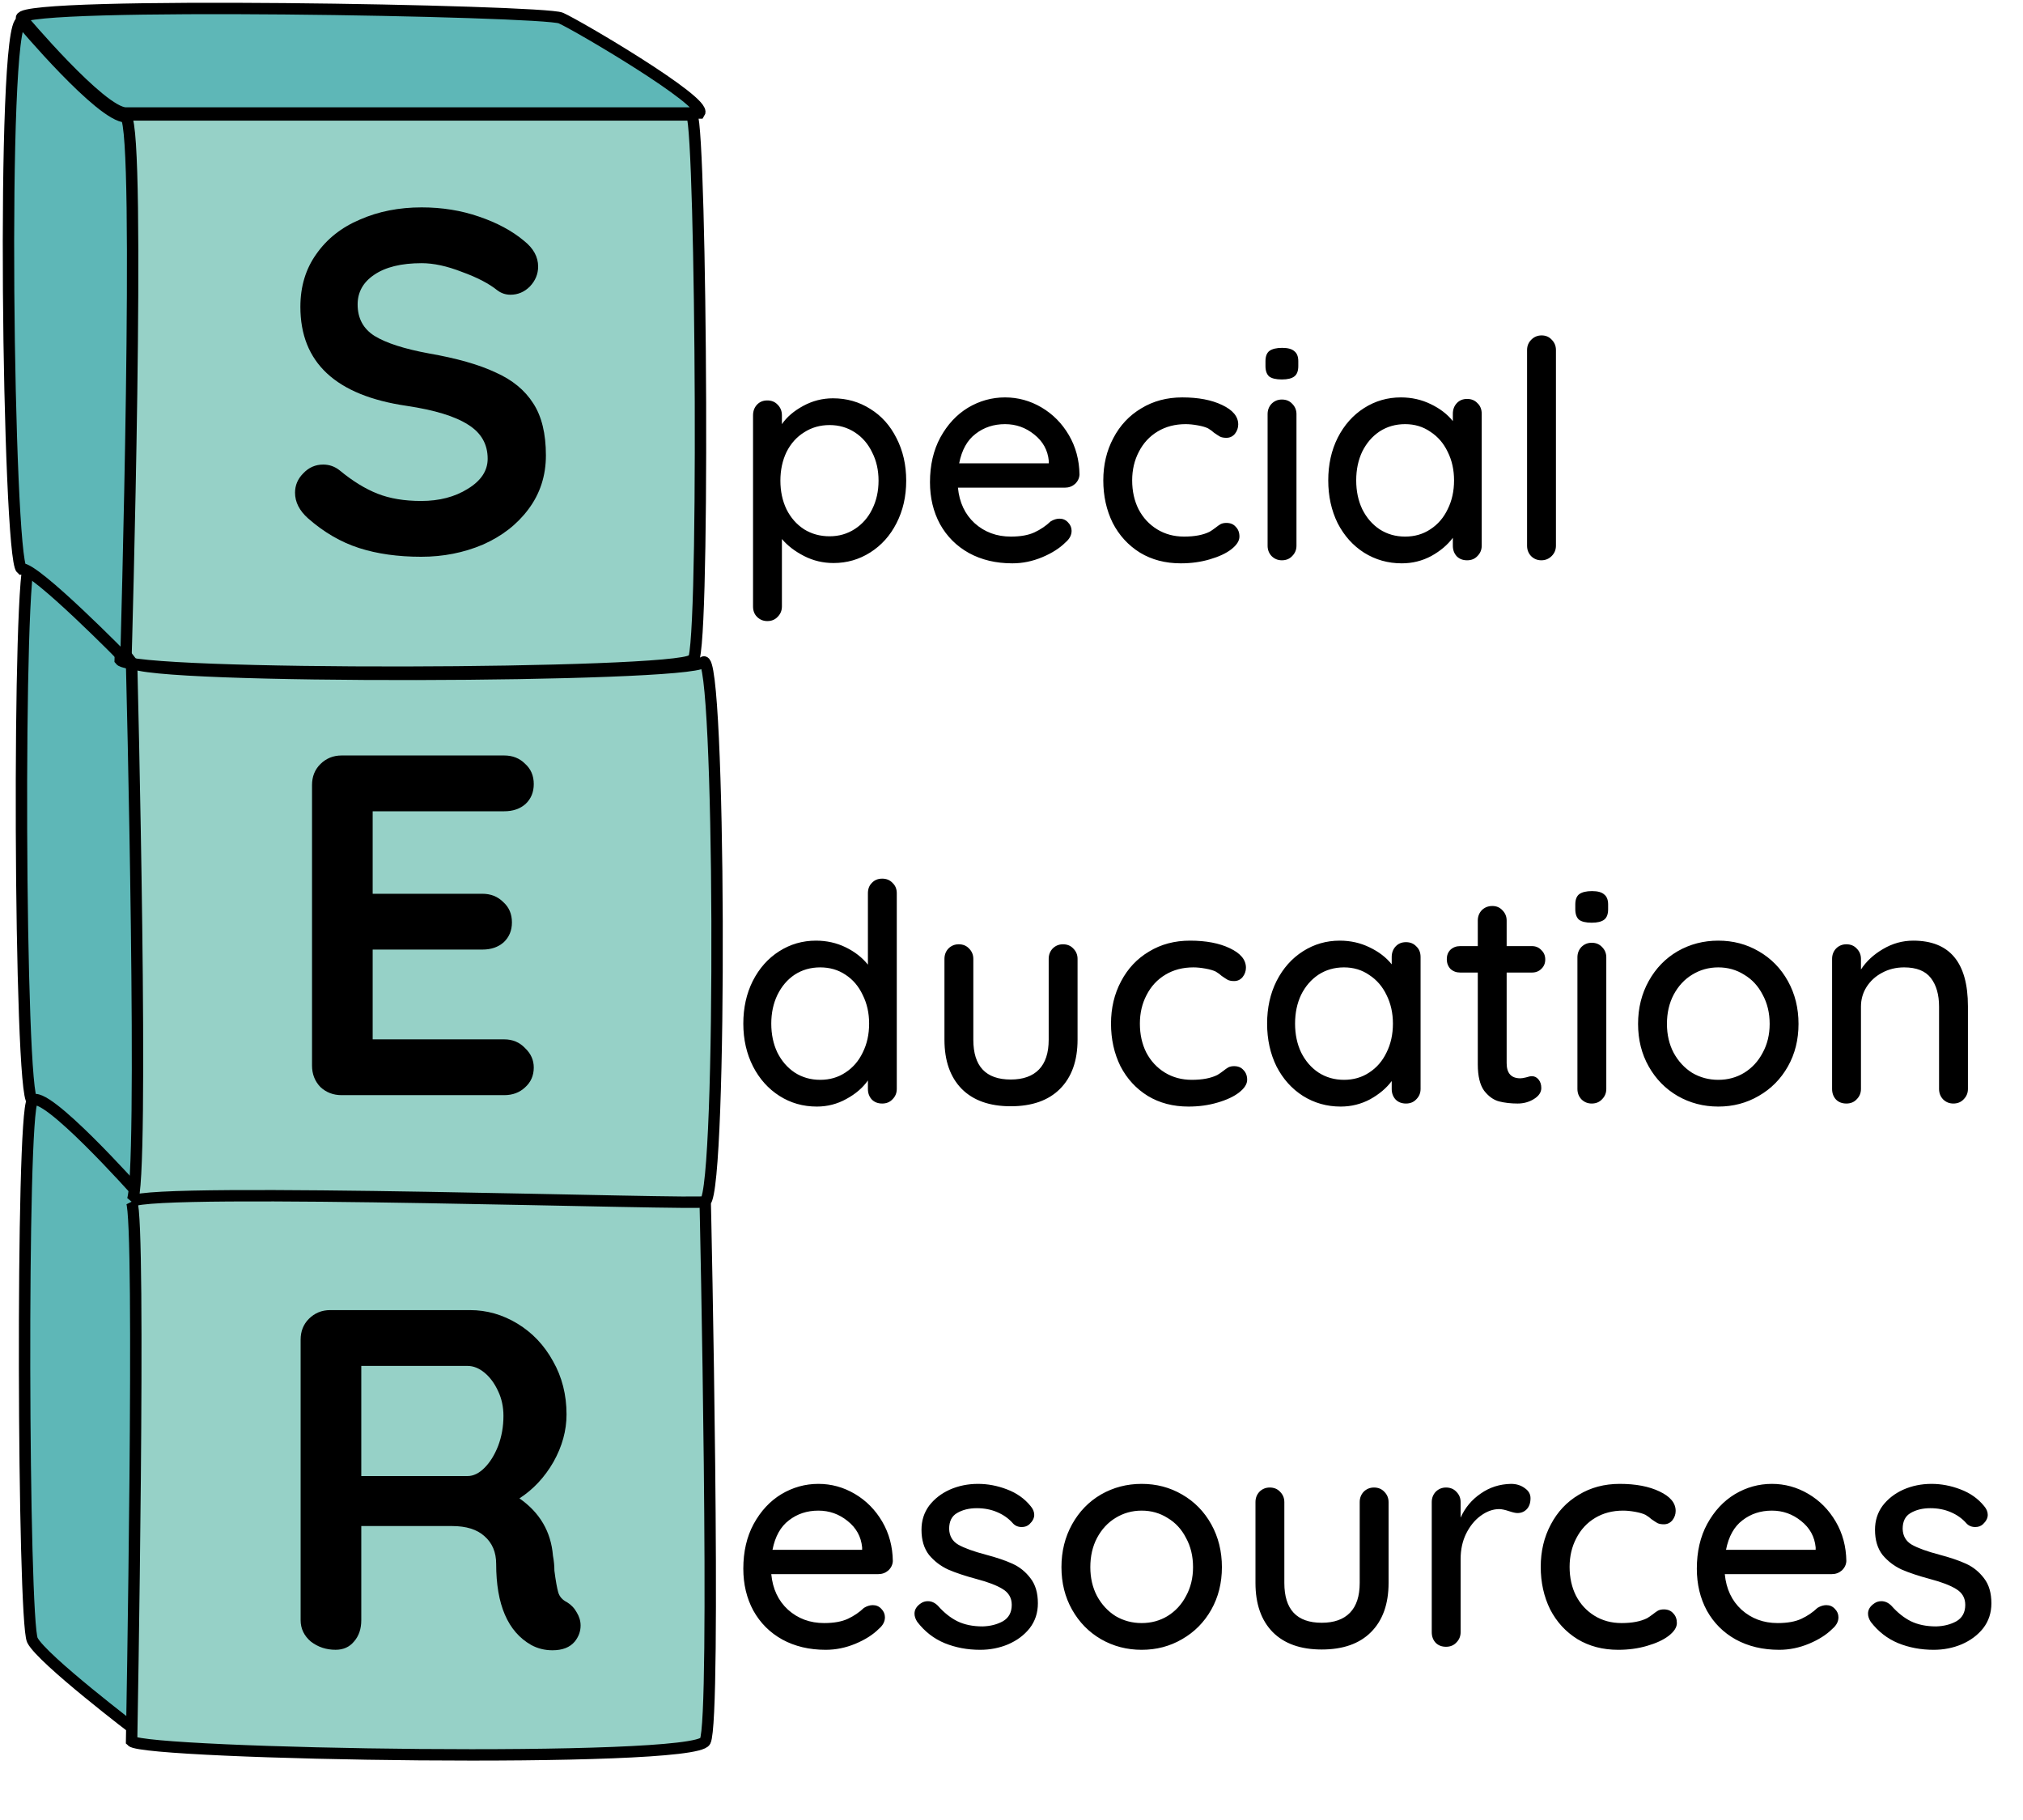 <svg width="239" height="215" viewBox="0 0 239 215" fill="none" xmlns="http://www.w3.org/2000/svg">
<path d="M16.17 77.081C16.17 77.081 17.741 139.909 16.17 140.807C17.292 143.051 16.17 204.533 16.17 204.533C16.17 204.533 4.951 196.006 3.829 193.762C2.707 191.518 2.483 131.607 3.829 130.036C2.258 129.812 2.034 66.31 3.605 66.086C5.175 65.861 16.17 77.081 16.17 77.081Z" fill="#5EB7B7"/>
<path d="M16.17 140.807C17.741 139.909 16.17 77.081 16.17 77.081C16.17 77.081 5.175 65.861 3.605 66.086C2.034 66.31 2.258 129.812 3.829 130.036M16.17 140.807C17.292 143.051 16.17 204.533 16.17 204.533C16.17 204.533 4.951 196.006 3.829 193.762C2.707 191.518 2.483 131.607 3.829 130.036M16.17 140.807C16.17 140.807 5.175 128.466 3.829 130.036" stroke="black" stroke-width="1.346"/>
<path d="M15.584 141.929C17.093 140.07 15.547 78.236 15.547 78.236C17.118 80.256 81.069 80.031 83.088 78.236C85.108 76.441 85.332 140.388 83.313 141.963C83.332 142.391 84.649 203.015 83.313 205.689C81.966 208.381 17.118 207.259 15.547 205.689C15.547 205.689 16.669 144.206 15.547 141.963C15.557 141.951 15.569 141.94 15.584 141.929Z" fill="#96D1C7"/>
<path d="M14.201 77.975C14.201 77.975 15.996 15.371 14.201 13.575H81.742C82.864 15.595 83.312 80.443 81.742 77.975C79.722 79.77 15.772 79.994 14.201 77.975Z" fill="#96D1C7"/>
<path d="M15.584 141.929C17.093 140.07 15.547 78.236 15.547 78.236C17.118 80.256 81.069 80.031 83.088 78.236C85.108 76.441 85.332 140.388 83.313 141.963M15.584 141.929C15.572 141.944 15.56 141.955 15.547 141.963M15.584 141.929C17.941 140.195 83.313 142.409 83.313 141.963M15.584 141.929C15.569 141.94 15.557 141.951 15.547 141.963M15.547 141.963C16.669 144.206 15.547 205.689 15.547 205.689C17.118 207.259 81.966 208.381 83.313 205.689C84.649 203.015 83.332 142.391 83.313 141.963M83.313 141.963C83.313 141.962 83.312 141.963 83.313 141.963ZM83.313 141.963C83.312 141.959 83.313 141.959 83.313 141.963ZM14.201 13.575C15.996 15.371 14.201 77.975 14.201 77.975C15.772 79.994 79.722 79.77 81.742 77.975C83.312 80.443 82.864 15.595 81.742 13.575H14.201Z" stroke="black" stroke-width="1.346"/>
<path d="M14.874 13.8C11.957 13.8 2.533 2.581 2.533 2.581C0.065 2.581 0.962 65.858 2.533 67.204C4.104 66.98 14.874 77.975 14.874 77.975C14.874 77.975 16.669 15.595 14.874 13.8Z" fill="#5EB7B7"/>
<path d="M14.874 13.351H82.639C83.537 12.005 68.278 3.029 66.259 2.132C64.24 1.234 2.533 0.112 2.533 2.132C2.533 2.132 11.957 13.351 14.874 13.351Z" fill="#5EB7B7"/>
<path d="M14.874 13.8C11.957 13.8 2.533 2.581 2.533 2.581C0.065 2.581 0.962 65.858 2.533 67.204C4.104 66.98 14.874 77.975 14.874 77.975C14.874 77.975 16.669 15.595 14.874 13.8Z" stroke="black" stroke-width="1.346"/>
<path d="M14.874 13.351H82.639C83.537 12.005 68.278 3.029 66.259 2.132C64.24 1.234 2.533 0.112 2.533 2.132C2.533 2.132 11.957 13.351 14.874 13.351Z" stroke="black" stroke-width="1.346"/>
<path d="M49.761 65.773C47.009 65.773 44.563 65.429 42.423 64.741C40.283 64.053 38.277 62.888 36.404 61.245C35.372 60.327 34.856 59.315 34.856 58.206C34.856 57.327 35.181 56.563 35.831 55.913C36.48 55.225 37.264 54.881 38.181 54.881C38.907 54.881 39.557 55.111 40.13 55.569C41.659 56.831 43.149 57.748 44.602 58.321C46.054 58.894 47.774 59.181 49.761 59.181C51.901 59.181 53.736 58.703 55.264 57.748C56.831 56.792 57.614 55.608 57.614 54.194C57.614 52.474 56.85 51.136 55.322 50.181C53.793 49.187 51.366 48.442 48.041 47.945C39.672 46.722 35.487 42.824 35.487 36.251C35.487 33.843 36.117 31.76 37.379 30.002C38.64 28.206 40.359 26.849 42.538 25.932C44.716 24.976 47.143 24.499 49.818 24.499C52.226 24.499 54.481 24.862 56.583 25.588C58.723 26.314 60.5 27.269 61.914 28.454C63.022 29.333 63.576 30.346 63.576 31.492C63.576 32.371 63.252 33.155 62.602 33.843C61.952 34.492 61.188 34.817 60.309 34.817C59.736 34.817 59.22 34.645 58.761 34.301C57.767 33.499 56.373 32.773 54.576 32.123C52.818 31.435 51.232 31.091 49.818 31.091C47.41 31.091 45.538 31.55 44.2 32.467C42.901 33.346 42.251 34.512 42.251 35.964C42.251 37.607 42.92 38.849 44.258 39.69C45.633 40.531 47.774 41.219 50.678 41.754C53.965 42.327 56.583 43.072 58.532 43.989C60.519 44.868 62.01 46.091 63.003 47.658C63.997 49.187 64.494 51.232 64.494 53.792C64.494 56.2 63.806 58.321 62.43 60.155C61.092 61.952 59.296 63.346 57.041 64.34C54.786 65.296 52.36 65.773 49.761 65.773Z" fill="black"/>
<path d="M98.407 47.054C100.035 47.054 101.507 47.473 102.823 48.311C104.14 49.125 105.169 50.273 105.911 51.757C106.677 53.241 107.06 54.917 107.06 56.784C107.06 58.651 106.677 60.326 105.911 61.81C105.169 63.27 104.14 64.419 102.823 65.257C101.507 66.094 100.059 66.513 98.479 66.513C97.235 66.513 96.074 66.238 94.997 65.687C93.92 65.137 93.046 64.467 92.376 63.677V71.647C92.376 72.126 92.208 72.533 91.873 72.868C91.562 73.203 91.155 73.371 90.653 73.371C90.174 73.371 89.767 73.203 89.432 72.868C89.121 72.557 88.965 72.15 88.965 71.647V49.065C88.965 48.562 89.121 48.143 89.432 47.808C89.743 47.473 90.15 47.306 90.653 47.306C91.155 47.306 91.562 47.473 91.873 47.808C92.208 48.143 92.376 48.562 92.376 49.065V50.106C92.95 49.268 93.788 48.55 94.889 47.952C95.99 47.353 97.163 47.054 98.407 47.054ZM98.013 63.354C99.114 63.354 100.107 63.067 100.992 62.492C101.878 61.918 102.56 61.14 103.039 60.158C103.541 59.153 103.793 58.028 103.793 56.784C103.793 55.539 103.541 54.426 103.039 53.445C102.56 52.44 101.878 51.65 100.992 51.075C100.107 50.501 99.114 50.214 98.013 50.214C96.888 50.214 95.882 50.501 94.997 51.075C94.111 51.626 93.417 52.404 92.914 53.409C92.436 54.414 92.196 55.539 92.196 56.784C92.196 58.028 92.436 59.153 92.914 60.158C93.417 61.164 94.111 61.954 94.997 62.528C95.882 63.079 96.888 63.354 98.013 63.354ZM127.533 56.066C127.509 56.496 127.33 56.867 126.995 57.179C126.66 57.466 126.265 57.609 125.81 57.609H113.172C113.34 59.357 113.998 60.757 115.147 61.81C116.32 62.863 117.744 63.39 119.419 63.39C120.568 63.39 121.502 63.222 122.22 62.887C122.938 62.552 123.572 62.121 124.123 61.595C124.482 61.379 124.829 61.272 125.164 61.272C125.571 61.272 125.906 61.415 126.169 61.702C126.456 61.989 126.6 62.325 126.6 62.708C126.6 63.21 126.36 63.665 125.882 64.072C125.188 64.766 124.266 65.352 123.117 65.831C121.968 66.31 120.796 66.549 119.599 66.549C117.66 66.549 115.949 66.142 114.465 65.328C113.005 64.515 111.868 63.378 111.054 61.918C110.264 60.458 109.869 58.806 109.869 56.963C109.869 54.953 110.276 53.194 111.09 51.686C111.928 50.154 113.017 48.981 114.357 48.167C115.721 47.353 117.182 46.947 118.737 46.947C120.269 46.947 121.705 47.342 123.046 48.131C124.386 48.921 125.463 50.01 126.277 51.398C127.09 52.787 127.509 54.342 127.533 56.066ZM118.737 50.106C117.397 50.106 116.236 50.489 115.255 51.255C114.273 51.997 113.627 53.158 113.316 54.737H123.907V54.45C123.787 53.182 123.213 52.14 122.184 51.327C121.179 50.513 120.03 50.106 118.737 50.106ZM139.679 46.947C141.57 46.947 143.138 47.246 144.383 47.844C145.651 48.443 146.285 49.208 146.285 50.142C146.285 50.549 146.154 50.92 145.89 51.255C145.627 51.566 145.292 51.721 144.885 51.721C144.574 51.721 144.323 51.674 144.131 51.578C143.964 51.482 143.724 51.327 143.413 51.111C143.27 50.968 143.042 50.8 142.731 50.609C142.444 50.465 142.037 50.345 141.51 50.25C140.984 50.154 140.505 50.106 140.074 50.106C138.83 50.106 137.729 50.393 136.771 50.968C135.814 51.542 135.072 52.344 134.545 53.373C134.019 54.378 133.756 55.503 133.756 56.748C133.756 58.016 134.007 59.153 134.509 60.158C135.036 61.164 135.766 61.954 136.7 62.528C137.633 63.102 138.698 63.39 139.895 63.39C141.139 63.39 142.145 63.198 142.911 62.815C143.078 62.719 143.306 62.564 143.593 62.349C143.832 62.157 144.036 62.014 144.203 61.918C144.395 61.822 144.622 61.774 144.885 61.774C145.364 61.774 145.735 61.93 145.998 62.241C146.285 62.528 146.429 62.911 146.429 63.39C146.429 63.892 146.106 64.395 145.46 64.898C144.837 65.376 143.988 65.771 142.911 66.082C141.857 66.394 140.721 66.549 139.5 66.549C137.681 66.549 136.077 66.13 134.689 65.293C133.301 64.431 132.224 63.258 131.458 61.774C130.716 60.266 130.345 58.591 130.345 56.748C130.345 54.905 130.74 53.241 131.53 51.757C132.319 50.25 133.42 49.077 134.833 48.239C136.245 47.377 137.86 46.947 139.679 46.947ZM153.167 64.467C153.167 64.945 152.999 65.352 152.664 65.687C152.353 66.022 151.946 66.19 151.443 66.19C150.965 66.19 150.558 66.022 150.223 65.687C149.912 65.352 149.756 64.945 149.756 64.467V48.921C149.756 48.443 149.912 48.036 150.223 47.7C150.558 47.365 150.965 47.198 151.443 47.198C151.946 47.198 152.353 47.365 152.664 47.7C152.999 48.036 153.167 48.443 153.167 48.921V64.467ZM151.443 44.828C150.749 44.828 150.247 44.709 149.936 44.469C149.648 44.206 149.505 43.799 149.505 43.249V42.674C149.505 42.1 149.66 41.693 149.972 41.453C150.307 41.214 150.809 41.094 151.479 41.094C152.15 41.094 152.628 41.226 152.915 41.489C153.227 41.729 153.382 42.124 153.382 42.674V43.249C153.382 43.823 153.227 44.23 152.915 44.469C152.604 44.709 152.114 44.828 151.443 44.828ZM173.328 47.126C173.831 47.126 174.238 47.294 174.549 47.629C174.884 47.94 175.051 48.359 175.051 48.885V64.467C175.051 64.945 174.884 65.352 174.549 65.687C174.238 66.022 173.831 66.19 173.328 66.19C172.825 66.19 172.419 66.034 172.107 65.723C171.796 65.388 171.641 64.969 171.641 64.467V63.533C171.018 64.371 170.169 65.089 169.092 65.687C168.015 66.262 166.854 66.549 165.609 66.549C163.982 66.549 162.498 66.13 161.157 65.293C159.841 64.455 158.8 63.294 158.034 61.81C157.292 60.302 156.921 58.615 156.921 56.748C156.921 54.881 157.292 53.206 158.034 51.721C158.8 50.214 159.841 49.041 161.157 48.203C162.474 47.365 163.922 46.947 165.501 46.947C166.77 46.947 167.943 47.21 169.02 47.736C170.121 48.263 170.994 48.933 171.641 49.747V48.885C171.641 48.383 171.796 47.964 172.107 47.629C172.419 47.294 172.825 47.126 173.328 47.126ZM166.004 63.39C167.129 63.39 168.122 63.102 168.984 62.528C169.869 61.954 170.552 61.164 171.03 60.158C171.533 59.153 171.784 58.016 171.784 56.748C171.784 55.503 171.533 54.378 171.03 53.373C170.552 52.368 169.869 51.578 168.984 51.004C168.122 50.405 167.129 50.106 166.004 50.106C164.879 50.106 163.874 50.393 162.988 50.968C162.127 51.542 161.444 52.332 160.942 53.337C160.463 54.342 160.224 55.479 160.224 56.748C160.224 58.016 160.463 59.153 160.942 60.158C161.444 61.164 162.127 61.954 162.988 62.528C163.874 63.102 164.879 63.39 166.004 63.39ZM183.821 64.467C183.821 64.945 183.653 65.352 183.318 65.687C182.983 66.022 182.576 66.19 182.097 66.19C181.619 66.19 181.212 66.022 180.877 65.687C180.566 65.352 180.41 64.945 180.41 64.467V41.346C180.41 40.867 180.578 40.46 180.913 40.125C181.248 39.79 181.655 39.623 182.133 39.623C182.612 39.623 183.007 39.79 183.318 40.125C183.653 40.46 183.821 40.867 183.821 41.346V64.467Z" fill="black"/>
<path d="M104.224 103.798C104.726 103.798 105.133 103.965 105.444 104.3C105.779 104.611 105.947 105.018 105.947 105.521V128.642C105.947 129.12 105.779 129.527 105.444 129.862C105.133 130.198 104.726 130.365 104.224 130.365C103.721 130.365 103.314 130.209 103.003 129.898C102.692 129.563 102.536 129.144 102.536 128.642V127.636C101.938 128.498 101.088 129.228 99.987 129.827C98.91 130.425 97.749 130.724 96.505 130.724C94.877 130.724 93.405 130.305 92.089 129.467C90.772 128.63 89.731 127.469 88.965 125.985C88.199 124.477 87.816 122.79 87.816 120.923C87.816 119.056 88.187 117.38 88.929 115.897C89.695 114.389 90.736 113.216 92.053 112.378C93.369 111.54 94.817 111.122 96.397 111.122C97.665 111.122 98.838 111.385 99.915 111.911C100.992 112.438 101.866 113.12 102.536 113.958V105.521C102.536 105.018 102.692 104.611 103.003 104.3C103.314 103.965 103.721 103.798 104.224 103.798ZM96.9 127.565C98.025 127.565 99.018 127.277 99.879 126.703C100.765 126.129 101.447 125.339 101.926 124.334C102.428 123.328 102.68 122.191 102.68 120.923C102.68 119.678 102.428 118.553 101.926 117.548C101.447 116.519 100.765 115.717 99.879 115.143C99.018 114.568 98.025 114.281 96.9 114.281C95.775 114.281 94.769 114.568 93.884 115.143C93.022 115.717 92.34 116.519 91.837 117.548C91.359 118.553 91.119 119.678 91.119 120.923C91.119 122.191 91.359 123.328 91.837 124.334C92.34 125.339 93.022 126.129 93.884 126.703C94.769 127.277 95.775 127.565 96.9 127.565ZM125.581 111.552C126.084 111.552 126.491 111.72 126.802 112.055C127.137 112.39 127.304 112.797 127.304 113.276V122.826C127.304 125.315 126.61 127.254 125.222 128.642C123.858 130.006 121.919 130.688 119.406 130.688C116.917 130.688 114.99 130.006 113.626 128.642C112.261 127.254 111.579 125.315 111.579 122.826V113.276C111.579 112.797 111.735 112.39 112.046 112.055C112.381 111.72 112.788 111.552 113.267 111.552C113.769 111.552 114.176 111.72 114.487 112.055C114.822 112.39 114.99 112.797 114.99 113.276V122.826C114.99 125.961 116.462 127.529 119.406 127.529C120.866 127.529 121.979 127.134 122.745 126.344C123.511 125.554 123.894 124.381 123.894 122.826V113.276C123.894 112.797 124.049 112.39 124.36 112.055C124.696 111.72 125.102 111.552 125.581 111.552ZM140.591 111.122C142.482 111.122 144.05 111.421 145.294 112.019C146.563 112.617 147.197 113.383 147.197 114.317C147.197 114.724 147.065 115.095 146.802 115.43C146.539 115.741 146.204 115.897 145.797 115.897C145.486 115.897 145.234 115.849 145.043 115.753C144.875 115.657 144.636 115.502 144.325 115.286C144.181 115.143 143.954 114.975 143.643 114.784C143.355 114.64 142.949 114.52 142.422 114.425C141.895 114.329 141.417 114.281 140.986 114.281C139.741 114.281 138.64 114.568 137.683 115.143C136.726 115.717 135.984 116.519 135.457 117.548C134.93 118.553 134.667 119.678 134.667 120.923C134.667 122.191 134.918 123.328 135.421 124.334C135.948 125.339 136.678 126.129 137.611 126.703C138.545 127.277 139.61 127.565 140.806 127.565C142.051 127.565 143.056 127.373 143.822 126.99C143.99 126.895 144.217 126.739 144.504 126.524C144.744 126.332 144.947 126.188 145.115 126.093C145.306 125.997 145.533 125.949 145.797 125.949C146.275 125.949 146.646 126.105 146.91 126.416C147.197 126.703 147.341 127.086 147.341 127.565C147.341 128.067 147.017 128.57 146.371 129.073C145.749 129.551 144.899 129.946 143.822 130.257C142.769 130.568 141.632 130.724 140.411 130.724C138.592 130.724 136.989 130.305 135.601 129.467C134.212 128.606 133.135 127.433 132.369 125.949C131.627 124.441 131.256 122.766 131.256 120.923C131.256 119.08 131.651 117.416 132.441 115.932C133.231 114.425 134.332 113.252 135.744 112.414C137.156 111.552 138.772 111.122 140.591 111.122ZM166.106 111.301C166.608 111.301 167.015 111.469 167.326 111.804C167.661 112.115 167.829 112.534 167.829 113.06V128.642C167.829 129.12 167.661 129.527 167.326 129.862C167.015 130.198 166.608 130.365 166.106 130.365C165.603 130.365 165.196 130.209 164.885 129.898C164.574 129.563 164.418 129.144 164.418 128.642V127.708C163.796 128.546 162.946 129.264 161.869 129.862C160.792 130.437 159.631 130.724 158.387 130.724C156.759 130.724 155.275 130.305 153.935 129.467C152.618 128.63 151.577 127.469 150.811 125.985C150.069 124.477 149.698 122.79 149.698 120.923C149.698 119.056 150.069 117.38 150.811 115.897C151.577 114.389 152.618 113.216 153.935 112.378C155.251 111.54 156.699 111.122 158.279 111.122C159.547 111.122 160.72 111.385 161.797 111.911C162.898 112.438 163.772 113.108 164.418 113.922V113.06C164.418 112.558 164.574 112.139 164.885 111.804C165.196 111.469 165.603 111.301 166.106 111.301ZM158.782 127.565C159.906 127.565 160.9 127.277 161.761 126.703C162.647 126.129 163.329 125.339 163.808 124.334C164.31 123.328 164.562 122.191 164.562 120.923C164.562 119.678 164.31 118.553 163.808 117.548C163.329 116.543 162.647 115.753 161.761 115.178C160.9 114.58 159.906 114.281 158.782 114.281C157.657 114.281 156.651 114.568 155.766 115.143C154.904 115.717 154.222 116.507 153.719 117.512C153.241 118.517 153.001 119.654 153.001 120.923C153.001 122.191 153.241 123.328 153.719 124.334C154.222 125.339 154.904 126.129 155.766 126.703C156.651 127.277 157.657 127.565 158.782 127.565ZM177.998 114.891V125.59C177.998 126.787 178.537 127.385 179.614 127.385C179.782 127.385 180.009 127.349 180.296 127.277C180.583 127.182 180.811 127.134 180.978 127.134C181.289 127.134 181.553 127.266 181.768 127.529C181.984 127.792 182.091 128.127 182.091 128.534C182.091 129.037 181.804 129.467 181.23 129.827C180.655 130.186 180.009 130.365 179.291 130.365C178.501 130.365 177.771 130.281 177.101 130.114C176.455 129.946 175.868 129.527 175.342 128.857C174.839 128.163 174.588 127.122 174.588 125.734V114.891H172.505C172.051 114.891 171.668 114.748 171.357 114.46C171.069 114.149 170.926 113.766 170.926 113.312C170.926 112.857 171.069 112.486 171.357 112.199C171.668 111.911 172.051 111.768 172.505 111.768H174.588V108.752C174.588 108.273 174.743 107.866 175.054 107.531C175.39 107.196 175.808 107.029 176.311 107.029C176.79 107.029 177.185 107.196 177.496 107.531C177.831 107.866 177.998 108.273 177.998 108.752V111.768H180.978C181.433 111.768 181.804 111.923 182.091 112.235C182.402 112.522 182.558 112.893 182.558 113.347C182.558 113.802 182.402 114.173 182.091 114.46C181.804 114.748 181.433 114.891 180.978 114.891H177.998ZM189.77 128.642C189.77 129.12 189.603 129.527 189.267 129.862C188.956 130.198 188.549 130.365 188.047 130.365C187.568 130.365 187.161 130.198 186.826 129.862C186.515 129.527 186.359 129.12 186.359 128.642V113.096C186.359 112.617 186.515 112.211 186.826 111.875C187.161 111.54 187.568 111.373 188.047 111.373C188.549 111.373 188.956 111.54 189.267 111.875C189.603 112.211 189.77 112.617 189.77 113.096V128.642ZM188.047 109.003C187.353 109.003 186.85 108.884 186.539 108.644C186.252 108.381 186.108 107.974 186.108 107.424V106.849C186.108 106.275 186.264 105.868 186.575 105.629C186.91 105.389 187.413 105.269 188.083 105.269C188.753 105.269 189.232 105.401 189.519 105.664C189.83 105.904 189.986 106.299 189.986 106.849V107.424C189.986 107.998 189.83 108.405 189.519 108.644C189.208 108.884 188.717 109.003 188.047 109.003ZM212.48 120.959C212.48 122.826 212.062 124.501 211.224 125.985C210.386 127.469 209.237 128.63 207.777 129.467C206.341 130.305 204.749 130.724 203.002 130.724C201.255 130.724 199.651 130.305 198.191 129.467C196.755 128.63 195.618 127.469 194.781 125.985C193.943 124.501 193.524 122.826 193.524 120.959C193.524 119.092 193.943 117.404 194.781 115.897C195.618 114.389 196.755 113.216 198.191 112.378C199.651 111.54 201.255 111.122 203.002 111.122C204.749 111.122 206.341 111.54 207.777 112.378C209.237 113.216 210.386 114.389 211.224 115.897C212.062 117.404 212.48 119.092 212.48 120.959ZM209.07 120.959C209.07 119.666 208.794 118.517 208.244 117.512C207.717 116.483 206.987 115.693 206.054 115.143C205.144 114.568 204.127 114.281 203.002 114.281C201.877 114.281 200.848 114.568 199.915 115.143C199.005 115.693 198.275 116.483 197.725 117.512C197.198 118.517 196.935 119.666 196.935 120.959C196.935 122.227 197.198 123.364 197.725 124.369C198.275 125.375 199.005 126.165 199.915 126.739C200.848 127.289 201.877 127.565 203.002 127.565C204.127 127.565 205.144 127.289 206.054 126.739C206.987 126.165 207.717 125.375 208.244 124.369C208.794 123.364 209.07 122.227 209.07 120.959ZM226.031 111.122C230.34 111.122 232.494 113.706 232.494 118.876V128.642C232.494 129.12 232.326 129.527 231.991 129.862C231.68 130.198 231.273 130.365 230.771 130.365C230.292 130.365 229.885 130.198 229.55 129.862C229.239 129.527 229.083 129.12 229.083 128.642V118.912C229.083 117.5 228.76 116.375 228.114 115.537C227.468 114.7 226.414 114.281 224.954 114.281C223.997 114.281 223.123 114.496 222.334 114.927C221.568 115.334 220.957 115.897 220.503 116.615C220.072 117.309 219.856 118.075 219.856 118.912V128.642C219.856 129.12 219.689 129.527 219.354 129.862C219.043 130.198 218.636 130.365 218.133 130.365C217.63 130.365 217.223 130.209 216.912 129.898C216.601 129.563 216.446 129.144 216.446 128.642V113.276C216.446 112.797 216.601 112.39 216.912 112.055C217.247 111.72 217.654 111.552 218.133 111.552C218.636 111.552 219.043 111.72 219.354 112.055C219.689 112.39 219.856 112.797 219.856 113.276V114.532C220.479 113.575 221.34 112.773 222.441 112.127C223.566 111.457 224.763 111.122 226.031 111.122Z" fill="black"/>
<path d="M105.48 184.416C105.456 184.846 105.277 185.217 104.942 185.529C104.607 185.816 104.212 185.959 103.757 185.959H91.119C91.287 187.707 91.945 189.107 93.094 190.16C94.267 191.213 95.691 191.74 97.366 191.74C98.515 191.74 99.449 191.572 100.167 191.237C100.885 190.902 101.519 190.471 102.069 189.945C102.428 189.729 102.776 189.621 103.111 189.621C103.517 189.621 103.853 189.765 104.116 190.052C104.403 190.339 104.547 190.675 104.547 191.058C104.547 191.56 104.307 192.015 103.829 192.422C103.135 193.116 102.213 193.702 101.064 194.181C99.915 194.66 98.743 194.899 97.546 194.899C95.607 194.899 93.896 194.492 92.412 193.678C90.952 192.865 89.815 191.728 89.001 190.268C88.211 188.808 87.816 187.156 87.816 185.313C87.816 183.303 88.223 181.543 89.037 180.036C89.875 178.504 90.964 177.331 92.304 176.517C93.668 175.703 95.128 175.296 96.684 175.296C98.216 175.296 99.652 175.691 100.992 176.481C102.333 177.271 103.41 178.36 104.224 179.748C105.037 181.137 105.456 182.692 105.48 184.416ZM96.684 178.456C95.344 178.456 94.183 178.839 93.202 179.605C92.22 180.347 91.574 181.508 91.263 183.087H101.854V182.8C101.734 181.531 101.16 180.49 100.131 179.677C99.126 178.863 97.977 178.456 96.684 178.456ZM108.364 191.596C108.148 191.261 108.04 190.938 108.04 190.627C108.04 190.148 108.292 189.741 108.794 189.406C109.034 189.238 109.309 189.155 109.62 189.155C110.051 189.155 110.446 189.334 110.805 189.693C111.523 190.507 112.289 191.117 113.103 191.524C113.94 191.931 114.934 192.135 116.082 192.135C116.992 192.111 117.794 191.907 118.488 191.524C119.182 191.117 119.529 190.471 119.529 189.586C119.529 188.772 119.17 188.149 118.452 187.719C117.758 187.288 116.729 186.893 115.364 186.534C114.024 186.175 112.911 185.804 112.026 185.421C111.14 185.014 110.386 184.44 109.764 183.698C109.165 182.932 108.866 181.938 108.866 180.718C108.866 179.641 109.165 178.695 109.764 177.881C110.386 177.068 111.2 176.433 112.205 175.979C113.234 175.524 114.347 175.296 115.544 175.296C116.693 175.296 117.83 175.512 118.955 175.943C120.104 176.374 121.037 177.032 121.755 177.917C122.042 178.252 122.186 178.599 122.186 178.959C122.186 179.341 121.994 179.712 121.611 180.071C121.372 180.287 121.073 180.395 120.714 180.395C120.283 180.395 119.936 180.251 119.673 179.964C119.17 179.389 118.548 178.947 117.806 178.635C117.088 178.324 116.286 178.169 115.4 178.169C114.491 178.169 113.713 178.36 113.067 178.743C112.444 179.102 112.133 179.724 112.133 180.61C112.157 181.448 112.516 182.07 113.21 182.477C113.928 182.884 115.017 183.279 116.477 183.662C117.746 183.997 118.799 184.356 119.637 184.739C120.474 185.122 121.181 185.696 121.755 186.462C122.329 187.204 122.617 188.185 122.617 189.406C122.617 190.531 122.294 191.512 121.647 192.35C121.001 193.164 120.151 193.798 119.098 194.253C118.069 194.684 116.968 194.899 115.795 194.899C114.287 194.899 112.887 194.636 111.595 194.109C110.326 193.583 109.249 192.745 108.364 191.596ZM144.358 185.134C144.358 187.001 143.939 188.676 143.101 190.16C142.263 191.644 141.114 192.805 139.654 193.642C138.218 194.48 136.627 194.899 134.879 194.899C133.132 194.899 131.529 194.48 130.069 193.642C128.632 192.805 127.496 191.644 126.658 190.16C125.82 188.676 125.401 187.001 125.401 185.134C125.401 183.267 125.82 181.579 126.658 180.071C127.496 178.564 128.632 177.391 130.069 176.553C131.529 175.715 133.132 175.296 134.879 175.296C136.627 175.296 138.218 175.715 139.654 176.553C141.114 177.391 142.263 178.564 143.101 180.071C143.939 181.579 144.358 183.267 144.358 185.134ZM140.947 185.134C140.947 183.841 140.672 182.692 140.121 181.687C139.595 180.658 138.865 179.868 137.931 179.318C137.022 178.743 136.004 178.456 134.879 178.456C133.755 178.456 132.725 178.743 131.792 179.318C130.882 179.868 130.152 180.658 129.602 181.687C129.075 182.692 128.812 183.841 128.812 185.134C128.812 186.402 129.075 187.539 129.602 188.544C130.152 189.55 130.882 190.339 131.792 190.914C132.725 191.464 133.755 191.74 134.879 191.74C136.004 191.74 137.022 191.464 137.931 190.914C138.865 190.339 139.595 189.55 140.121 188.544C140.672 187.539 140.947 186.402 140.947 185.134ZM162.325 175.727C162.827 175.727 163.234 175.895 163.545 176.23C163.88 176.565 164.048 176.972 164.048 177.451V187.001C164.048 189.49 163.354 191.428 161.966 192.817C160.601 194.181 158.663 194.863 156.149 194.863C153.66 194.863 151.734 194.181 150.369 192.817C149.005 191.428 148.323 189.49 148.323 187.001V177.451C148.323 176.972 148.478 176.565 148.79 176.23C149.125 175.895 149.532 175.727 150.01 175.727C150.513 175.727 150.92 175.895 151.231 176.23C151.566 176.565 151.734 176.972 151.734 177.451V187.001C151.734 190.136 153.205 191.704 156.149 191.704C157.609 191.704 158.722 191.309 159.488 190.519C160.254 189.729 160.637 188.556 160.637 187.001V177.451C160.637 176.972 160.793 176.565 161.104 176.23C161.439 175.895 161.846 175.727 162.325 175.727ZM178.519 175.296C179.142 175.296 179.68 175.464 180.135 175.799C180.59 176.11 180.817 176.505 180.817 176.984C180.817 177.558 180.661 178.001 180.35 178.312C180.063 178.599 179.704 178.743 179.273 178.743C179.058 178.743 178.735 178.671 178.304 178.528C177.801 178.36 177.406 178.276 177.119 178.276C176.377 178.276 175.647 178.54 174.929 179.066C174.235 179.569 173.661 180.275 173.206 181.184C172.775 182.07 172.56 183.063 172.56 184.164V192.817C172.56 193.295 172.392 193.702 172.057 194.037C171.746 194.372 171.339 194.54 170.836 194.54C170.334 194.54 169.927 194.384 169.616 194.073C169.304 193.738 169.149 193.319 169.149 192.817V177.451C169.149 176.972 169.304 176.565 169.616 176.23C169.951 175.895 170.358 175.727 170.836 175.727C171.339 175.727 171.746 175.895 172.057 176.23C172.392 176.565 172.56 176.972 172.56 177.451V179.282C173.086 178.109 173.876 177.163 174.929 176.445C175.982 175.703 177.179 175.32 178.519 175.296ZM191.359 175.296C193.25 175.296 194.817 175.596 196.062 176.194C197.33 176.792 197.965 177.558 197.965 178.492C197.965 178.899 197.833 179.27 197.57 179.605C197.307 179.916 196.971 180.071 196.565 180.071C196.253 180.071 196.002 180.024 195.811 179.928C195.643 179.832 195.404 179.677 195.093 179.461C194.949 179.318 194.722 179.15 194.41 178.959C194.123 178.815 193.716 178.695 193.19 178.599C192.663 178.504 192.185 178.456 191.754 178.456C190.509 178.456 189.408 178.743 188.451 179.318C187.493 179.892 186.751 180.694 186.225 181.723C185.698 182.728 185.435 183.853 185.435 185.098C185.435 186.366 185.686 187.503 186.189 188.508C186.715 189.514 187.445 190.304 188.379 190.878C189.312 191.452 190.377 191.74 191.574 191.74C192.819 191.74 193.824 191.548 194.59 191.165C194.757 191.069 194.985 190.914 195.272 190.698C195.511 190.507 195.715 190.363 195.882 190.268C196.074 190.172 196.301 190.124 196.565 190.124C197.043 190.124 197.414 190.28 197.678 190.591C197.965 190.878 198.108 191.261 198.108 191.74C198.108 192.242 197.785 192.745 197.139 193.248C196.517 193.726 195.667 194.121 194.59 194.432C193.537 194.743 192.4 194.899 191.179 194.899C189.36 194.899 187.757 194.48 186.368 193.642C184.98 192.781 183.903 191.608 183.137 190.124C182.395 188.616 182.024 186.941 182.024 185.098C182.024 183.255 182.419 181.591 183.209 180.107C183.999 178.599 185.1 177.427 186.512 176.589C187.924 175.727 189.54 175.296 191.359 175.296ZM218.13 184.416C218.106 184.846 217.926 185.217 217.591 185.529C217.256 185.816 216.861 185.959 216.407 185.959H203.769C203.937 187.707 204.595 189.107 205.744 190.16C206.917 191.213 208.341 191.74 210.016 191.74C211.165 191.74 212.098 191.572 212.816 191.237C213.534 190.902 214.169 190.471 214.719 189.945C215.078 189.729 215.425 189.621 215.76 189.621C216.167 189.621 216.502 189.765 216.766 190.052C217.053 190.339 217.196 190.675 217.196 191.058C217.196 191.56 216.957 192.015 216.478 192.422C215.784 193.116 214.863 193.702 213.714 194.181C212.565 194.66 211.392 194.899 210.196 194.899C208.257 194.899 206.546 194.492 205.062 193.678C203.602 192.865 202.465 191.728 201.651 190.268C200.861 188.808 200.466 187.156 200.466 185.313C200.466 183.303 200.873 181.543 201.687 180.036C202.524 178.504 203.614 177.331 204.954 176.517C206.318 175.703 207.778 175.296 209.334 175.296C210.866 175.296 212.302 175.691 213.642 176.481C214.983 177.271 216.06 178.36 216.873 179.748C217.687 181.137 218.106 182.692 218.13 184.416ZM209.334 178.456C207.994 178.456 206.833 178.839 205.851 179.605C204.87 180.347 204.224 181.508 203.913 183.087H214.504V182.8C214.384 181.531 213.81 180.49 212.781 179.677C211.775 178.863 210.626 178.456 209.334 178.456ZM221.013 191.596C220.798 191.261 220.69 190.938 220.69 190.627C220.69 190.148 220.942 189.741 221.444 189.406C221.683 189.238 221.959 189.155 222.27 189.155C222.701 189.155 223.096 189.334 223.455 189.693C224.173 190.507 224.939 191.117 225.752 191.524C226.59 191.931 227.583 192.135 228.732 192.135C229.642 192.111 230.444 191.907 231.138 191.524C231.832 191.117 232.179 190.471 232.179 189.586C232.179 188.772 231.82 188.149 231.102 187.719C230.408 187.288 229.378 186.893 228.014 186.534C226.674 186.175 225.561 185.804 224.675 185.421C223.79 185.014 223.036 184.44 222.413 183.698C221.815 182.932 221.516 181.938 221.516 180.718C221.516 179.641 221.815 178.695 222.413 177.881C223.036 177.068 223.85 176.433 224.855 175.979C225.884 175.524 226.997 175.296 228.194 175.296C229.343 175.296 230.479 175.512 231.604 175.943C232.753 176.374 233.687 177.032 234.405 177.917C234.692 178.252 234.836 178.599 234.836 178.959C234.836 179.341 234.644 179.712 234.261 180.071C234.022 180.287 233.723 180.395 233.364 180.395C232.933 180.395 232.586 180.251 232.322 179.964C231.82 179.389 231.198 178.947 230.456 178.635C229.738 178.324 228.936 178.169 228.05 178.169C227.141 178.169 226.363 178.36 225.716 178.743C225.094 179.102 224.783 179.724 224.783 180.61C224.807 181.448 225.166 182.07 225.86 182.477C226.578 182.884 227.667 183.279 229.127 183.662C230.396 183.997 231.449 184.356 232.287 184.739C233.124 185.122 233.83 185.696 234.405 186.462C234.979 187.204 235.266 188.185 235.266 189.406C235.266 190.531 234.943 191.512 234.297 192.35C233.651 193.164 232.801 193.798 231.748 194.253C230.719 194.684 229.618 194.899 228.445 194.899C226.937 194.899 225.537 194.636 224.244 194.109C222.976 193.583 221.899 192.745 221.013 191.596Z" fill="black"/>
<path d="M59.564 122.783C60.557 122.783 61.379 123.127 62.029 123.814C62.717 124.464 63.06 125.228 63.06 126.107C63.06 127.063 62.717 127.846 62.029 128.458C61.379 129.069 60.557 129.375 59.564 129.375H40.359C39.366 129.375 38.525 129.05 37.837 128.4C37.187 127.713 36.863 126.872 36.863 125.878V92.744C36.863 91.75 37.187 90.928 37.837 90.279C38.525 89.591 39.366 89.247 40.359 89.247H59.564C60.557 89.247 61.379 89.572 62.029 90.222C62.717 90.833 63.06 91.635 63.06 92.629C63.06 93.585 62.736 94.368 62.086 94.98C61.436 95.553 60.596 95.839 59.564 95.839H44.028V105.585H56.984C57.978 105.585 58.799 105.91 59.449 106.559C60.137 107.171 60.481 107.973 60.481 108.967C60.481 109.922 60.156 110.706 59.506 111.317C58.857 111.891 58.016 112.177 56.984 112.177H44.028V122.783H59.564Z" fill="black"/>
<path d="M66.988 189.278C67.485 189.584 67.867 189.985 68.135 190.482C68.44 190.979 68.593 191.495 68.593 192.03C68.593 192.718 68.364 193.349 67.905 193.922C67.332 194.61 66.453 194.954 65.268 194.954C64.351 194.954 63.51 194.743 62.746 194.323C59.994 192.756 58.618 189.565 58.618 184.75C58.618 183.374 58.16 182.285 57.243 181.482C56.364 180.679 55.083 180.278 53.402 180.278H42.682V191.399C42.682 192.431 42.395 193.272 41.822 193.922C41.287 194.571 40.561 194.896 39.644 194.896C38.535 194.896 37.561 194.571 36.72 193.922C35.917 193.234 35.516 192.393 35.516 191.399V158.265C35.516 157.271 35.841 156.45 36.491 155.8C37.179 155.112 38.019 154.768 39.013 154.768H55.523C57.51 154.768 59.383 155.303 61.141 156.373C62.899 157.443 64.294 158.915 65.326 160.787C66.396 162.66 66.931 164.762 66.931 167.093C66.931 169.004 66.415 170.877 65.383 172.711C64.351 174.507 63.013 175.941 61.37 177.011C63.778 178.692 65.096 180.947 65.326 183.775C65.44 184.387 65.498 184.979 65.498 185.552C65.65 186.737 65.803 187.597 65.956 188.132C66.109 188.629 66.453 189.011 66.988 189.278ZM55.236 174.374C55.924 174.374 56.593 174.049 57.243 173.399C57.892 172.749 58.427 171.89 58.848 170.819C59.268 169.711 59.478 168.526 59.478 167.265C59.478 166.195 59.268 165.221 58.848 164.342C58.427 163.424 57.892 162.698 57.243 162.163C56.593 161.628 55.924 161.361 55.236 161.361H42.682V174.374H55.236Z" fill="black"/>
</svg>
